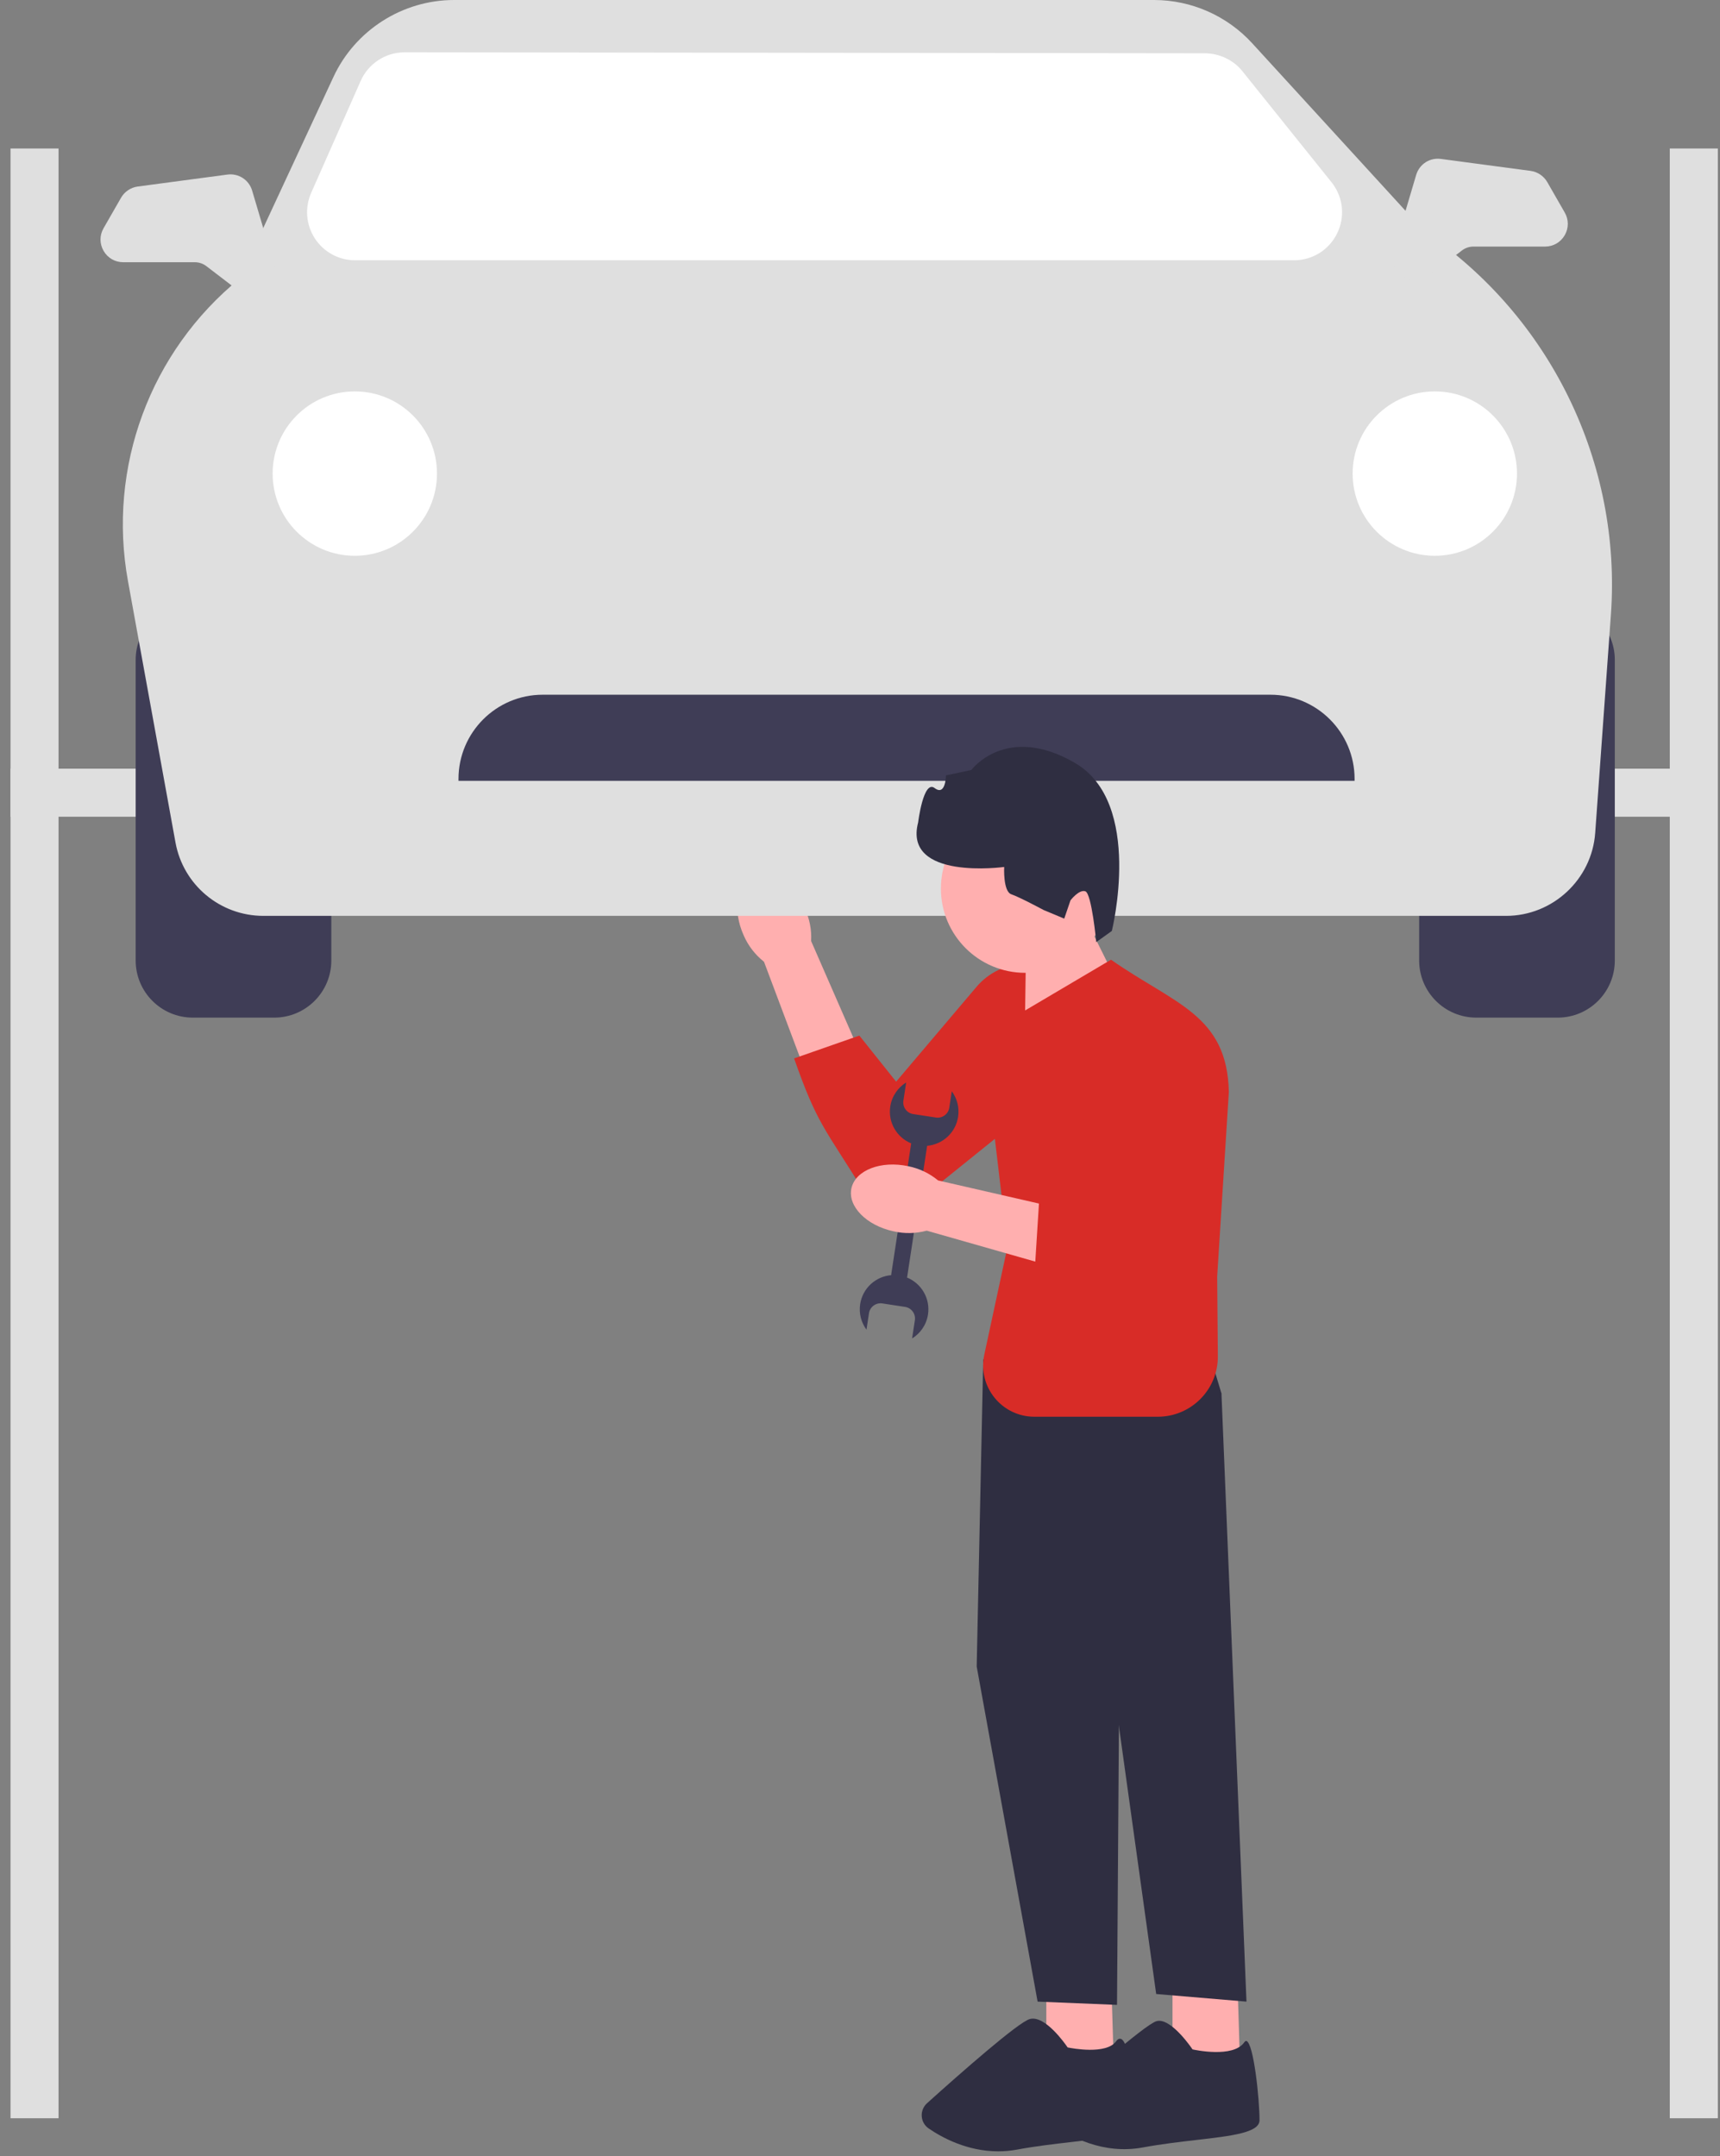 <svg width="154" height="193" viewBox="0 0 154 193" fill="none" xmlns="http://www.w3.org/2000/svg">
<rect x="0" y="0" width="154" height="193" fill="#808080" stroke="none"/>
<path d="M66.591 83.741C65.559 81.461 65.947 79.075 67.458 78.411C68.968 77.746 71.029 79.056 72.061 81.336C72.486 82.241 72.679 83.236 72.624 84.238L76.869 93.952L72.082 95.874L68.405 86.093C67.612 85.464 66.99 84.658 66.591 83.741Z" fill="#FFAFAF"/>
<path d="M95.928 87.865C98.516 90.306 98.354 94.469 95.584 96.701L82.019 107.63C80.539 108.823 78.342 108.402 77.408 106.746C73.843 100.975 73.171 100.658 71.1 94.743L76.942 92.7L80.236 96.825L87.429 88.34C89.602 85.776 93.482 85.559 95.928 87.865Z" fill="#D82C27"/>
<path d="M43.556 73.109V68.808H0.942V73.109H43.556Z" fill="#DFDFDF"/>
<path d="M151.46 73.109V68.808H108.846V73.109H151.46Z" fill="#DFDFDF"/>
<path d="M24.549 53.955H17.263C14.438 53.955 12.147 56.245 12.147 59.071V85.976C12.147 88.802 14.438 91.092 17.263 91.092H24.549C27.374 91.092 29.665 88.802 29.665 85.976V59.071C29.665 56.245 27.374 53.955 24.549 53.955Z" fill="#3F3D56"/>
<path d="M139.466 53.955H132.18C129.355 53.955 127.064 56.245 127.064 59.071V85.976C127.064 88.802 129.355 91.092 132.18 91.092H139.466C142.291 91.092 144.582 88.802 144.582 85.976V59.071C144.582 56.245 142.291 53.955 139.466 53.955Z" fill="#3F3D56"/>
<path d="M134.848 81.983H23.582C19.714 81.983 16.404 79.221 15.712 75.415L11.457 52.012C9.606 41.834 13.441 31.465 21.465 24.94L29.855 6.888C31.8 2.704 36.038 0 40.653 0H103.329C106.661 0 109.862 1.41 112.112 3.868L127.529 20.712C138.809 28.313 145.208 41.459 144.232 55.026L142.826 74.558C142.527 78.722 139.022 81.983 134.848 81.983Z" fill="#DFDFDF"/>
<path d="M115.859 23.299H31.796C30.336 23.299 28.989 22.568 28.192 21.345C27.396 20.121 27.273 18.594 27.863 17.259L32.294 7.241C32.968 5.716 34.481 4.712 36.147 4.681L107.808 4.768C109.173 4.76 110.476 5.374 111.303 6.454L119.274 16.385C120.275 17.694 120.444 19.425 119.714 20.903C118.984 22.381 117.507 23.299 115.859 23.299Z" fill="white"/>
<path d="M128.465 49.751C132.529 49.751 135.823 46.456 135.823 42.393C135.823 38.33 132.529 35.036 128.465 35.036C124.402 35.036 121.108 38.33 121.108 42.393C121.108 46.456 124.402 49.751 128.465 49.751Z" fill="white"/>
<path d="M31.767 49.751C35.831 49.751 39.125 46.456 39.125 42.393C39.125 38.33 35.831 35.036 31.767 35.036C27.704 35.036 24.41 38.33 24.41 42.393C24.41 46.456 27.704 49.751 31.767 49.751Z" fill="white"/>
<path d="M121.283 69.896H41.051V69.721C41.051 65.567 44.43 62.188 48.584 62.188H113.75C117.904 62.188 121.283 65.567 121.283 69.721V69.896Z" fill="#3F3D56"/>
<path d="M22.644 26.483C22.21 26.483 21.775 26.345 21.41 26.066L18.472 23.82C18.18 23.597 17.817 23.474 17.45 23.474H11.035C10.301 23.474 9.643 23.095 9.276 22.459C8.908 21.824 8.906 21.065 9.272 20.429L10.838 17.701C11.151 17.155 11.709 16.78 12.332 16.697L20.359 15.627C21.359 15.494 22.29 16.099 22.577 17.065L24.594 23.873C24.816 24.623 24.583 25.444 24 25.966C23.616 26.309 23.131 26.483 22.644 26.483Z" fill="#DFDFDF"/>
<path d="M126.727 25.081C126.241 25.081 125.755 24.908 125.371 24.564C124.789 24.042 124.556 23.221 124.778 22.472L126.795 15.664C127.081 14.697 128.014 14.09 129.013 14.226L137.039 15.296C137.662 15.379 138.221 15.754 138.534 16.299L140.1 19.027C140.465 19.664 140.464 20.423 140.096 21.058C139.728 21.693 139.07 22.072 138.336 22.072H131.921C131.554 22.072 131.191 22.195 130.899 22.418L127.962 24.664C127.597 24.943 127.161 25.081 126.727 25.081Z" fill="#DFDFDF"/>
<path d="M5.243 13.293H0.942V189.613H5.243V13.293Z" fill="#DFDFDF"/>
<path d="M153.806 13.293H149.505V189.613H153.806V13.293Z" fill="#DFDFDF"/>
<path d="M104.98 176.447V184.434L111.019 184.629L110.767 176.447H104.98Z" fill="#FFAFAF"/>
<path d="M103.785 180.891C103.703 180.891 103.623 180.902 103.546 180.924C102.456 181.235 96.148 186.867 94.24 188.586C94.004 188.798 93.879 189.101 93.897 189.418C93.914 189.733 94.07 190.019 94.326 190.203C95.773 191.245 98.737 192.893 102.332 192.227C103.986 191.921 105.656 191.728 107.128 191.558C110.281 191.194 112.771 190.907 112.771 189.79C112.771 187.897 112.251 182.906 111.597 182.696C111.538 182.678 111.469 182.724 111.39 182.835C110.39 184.235 106.955 183.49 106.809 183.457L106.771 183.449L106.749 183.416C106.731 183.39 105.05 180.891 103.785 180.891Z" fill="#2F2E41"/>
<path d="M93.682 176.447V184.434L99.72 184.629L99.469 176.447H93.682Z" fill="#FFAFAF"/>
<path d="M91.247 119.276L88.033 121.71L87.448 149.176L92.902 179.174L100.012 179.466L100.207 150.832L109.362 124.73L107.512 118.594L91.247 119.276Z" fill="#2F2E41"/>
<path d="M106.246 123.951L109.363 124.73L111.603 179.174L103.519 178.492L98.162 140.021L106.246 123.951Z" fill="#2F2E41"/>
<path d="M89.37 192.574C86.599 192.574 84.348 191.349 83.145 190.524C82.782 190.274 82.557 189.878 82.528 189.437C82.499 188.992 82.673 188.566 83.004 188.267C85.989 185.582 91.152 181.034 92.194 180.736C93.545 180.349 95.358 182.932 95.591 183.275C95.968 183.352 99.061 183.943 99.933 182.721C100.1 182.488 100.256 182.478 100.358 182.51C101.291 182.809 101.668 188.812 101.668 189.79C101.668 191.08 99.229 191.361 95.853 191.751C94.383 191.921 92.717 192.113 91.07 192.418C90.486 192.526 89.918 192.574 89.37 192.574Z" fill="#2F2E41"/>
<path d="M97.926 83.701L100.144 88.171L91.759 92.221L91.862 85.055L97.926 83.701Z" fill="#FFAFAF"/>
<path d="M91.789 87.082C95.956 87.082 99.334 83.704 99.334 79.537C99.334 75.37 95.956 71.991 91.789 71.991C87.621 71.991 84.243 75.37 84.243 79.537C84.243 83.704 87.621 87.082 91.789 87.082Z" fill="#FFAFAF"/>
<path d="M91.737 90.478L99.474 85.907C105.149 89.886 109.874 90.817 110.025 97.746L108.979 114.275L109.04 121.394C109.066 124.382 106.651 126.818 103.662 126.818H92.614C89.691 126.818 87.512 124.121 88.128 121.263L90.214 111.579L87.986 92.706L91.737 90.478Z" fill="#D82C27"/>
<path d="M99.548 83.334L98.153 84.333C98.153 84.333 97.743 79.977 97.176 79.784C96.61 79.591 95.846 80.594 95.846 80.594L95.287 82.23L93.442 81.461C93.442 81.461 91.305 80.31 90.55 80.052C89.795 79.794 89.909 77.606 89.909 77.606C89.909 77.606 80.843 78.847 82.205 73.621C82.205 73.621 82.674 69.776 83.678 70.54C84.682 71.304 84.696 69.412 84.696 69.412L86.97 68.923C86.97 68.923 90.092 64.719 96.249 68.295C102.406 71.872 99.548 83.334 99.548 83.334Z" fill="#2F2E41"/>
<path d="M83.801 100.035L81.762 99.725C81.193 99.638 80.799 99.101 80.885 98.532L81.134 96.897C80.394 97.354 79.852 98.119 79.71 99.046C79.492 100.477 80.3 101.824 81.583 102.349L79.799 114.056C79.795 114.085 79.796 114.114 79.795 114.143C78.411 114.258 77.233 115.305 77.015 116.739C76.887 117.579 77.113 118.391 77.58 119.025L77.805 117.552C77.891 116.983 78.428 116.588 78.997 116.675L81.036 116.986C81.605 117.072 82 117.609 81.913 118.178L81.664 119.813C82.404 119.356 82.947 118.591 83.088 117.664C83.306 116.23 82.494 114.88 81.207 114.358C81.215 114.33 81.224 114.303 81.228 114.274L83.012 102.566C84.393 102.447 85.565 101.402 85.783 99.972C85.911 99.131 85.686 98.319 85.218 97.685L84.993 99.158C84.907 99.727 84.37 100.122 83.801 100.035Z" fill="#3F3D56"/>
<path d="M80.004 110.221C77.558 109.695 75.871 107.963 76.236 106.354C76.6 104.744 78.879 103.867 81.326 104.394C82.306 104.591 83.221 105.027 83.993 105.667L94.327 108.034L93.023 113.026L82.975 110.162C81.997 110.426 80.979 110.446 80.004 110.221Z" fill="#FFAFAF"/>
<path d="M100.772 89.094C104.274 88.466 107.524 91.073 107.67 94.627L108.385 112.032C108.463 113.932 106.818 115.447 104.931 115.212C98.171 114.645 98.646 115.337 92.66 113.483L93.061 107.122L98.639 107.037L96.098 96.208C95.33 92.936 97.464 89.688 100.772 89.094Z" fill="#D82C27"/>
</svg>
